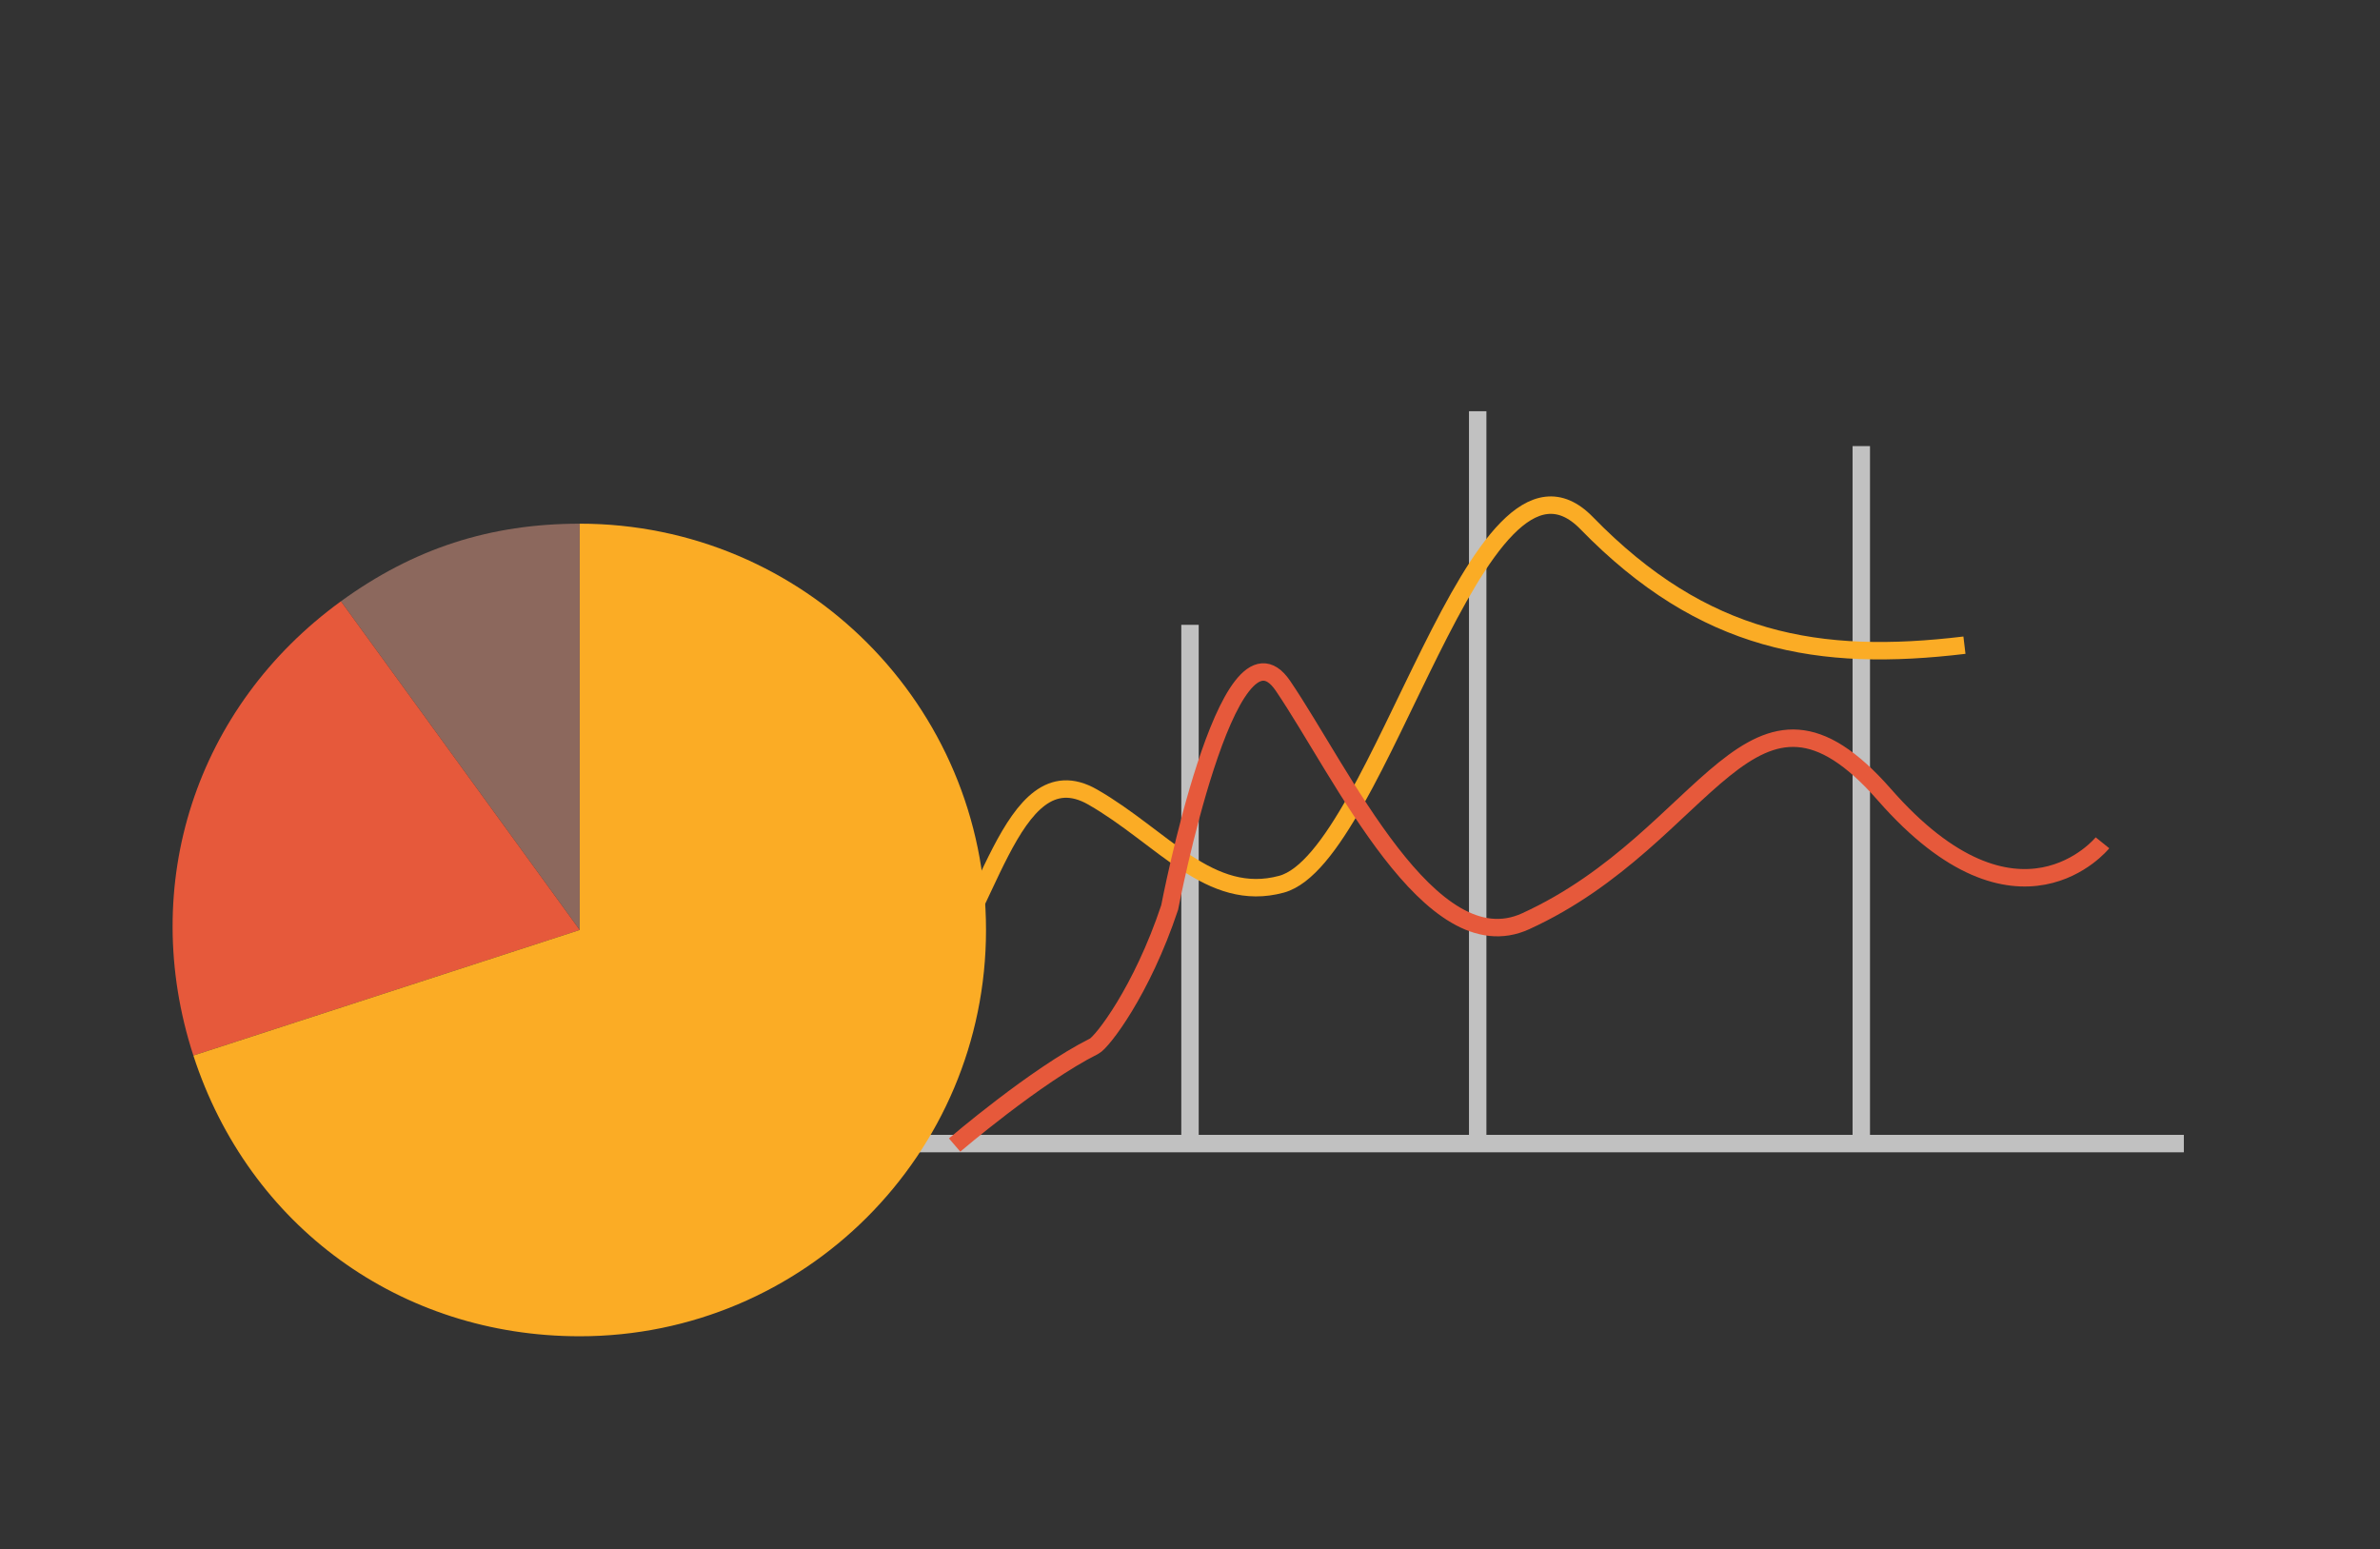 <svg xmlns="http://www.w3.org/2000/svg" width="546" height="355.334" viewBox="0 0 546 355.334"><rect x="0" y="0" width="546" height="355.334" fill="#333333" stroke="none"/><radialGradient id="a" cx="186.475" cy="227.191" r="202.035" gradientTransform="matrix(-1.28 0 0 -1.024 477.688 438.988)" gradientUnits="userSpaceOnUse"><stop offset="0" stop-color="#7FD0E8"/><stop offset=".181" stop-color="#83D1E9"/><stop offset=".342" stop-color="#8DD5EB"/><stop offset=".495" stop-color="#A0DCEE"/><stop offset=".644" stop-color="#B9E5F2"/><stop offset=".789" stop-color="#DAF1F8"/><stop offset=".921" stop-color="#FFF"/><stop offset="1" stop-color="#FFF"/></radialGradient><path fill="none" stroke="#999B9E" stroke-width="4" stroke-miterlimit="10" d="M-674 686.334h486"/><path fill="none" stroke="#605C52" stroke-width="3" stroke-miterlimit="10" d="M-625.5 549.334V554.333M-601 582.834h11M-595.438 656.584l-.156-98.375-8.28-9.376H-629"/><path fill="#FFF" stroke="#FFF" stroke-width="3" stroke-miterlimit="10" d="M-586.833 545.2c0 7.073 4.842 13.888 11.41 13.888 4.04 0 2.464.654 9.454.36 7.023.57 8.533.386 13.48.386h14.27c4.592 0 9.55-.92 15.936-.92 13.87 0 25.118-11.918 25.118-26.053 0-14.135-11.247-25.823-25.118-25.823-10.003 0-18.466 4.654-22.506 13.275-2.706-.795-5.02-.594-7.7-.594-8.296 0-15.285 5.86-17.446 13.898-1.523-.756-3.22-1.2-5.013-1.2-6.568 0-11.883 5.71-11.883 12.783zM-327.783 472.334c0 6.08 4.12 11.938 9.708 11.938 3.438 0 2.096.523 8.042.27 5.974.49 7.258.292 11.468.292h12.14c3.907 0 8.126-.75 13.558-.75 11.8 0 21.368-10.225 21.368-22.375s-9.567-22.19-21.367-22.19c-8.51 0-15.71 4.007-19.147 11.417-2.302-.684-4.27-.507-6.55-.507-7.06 0-13.005 5.036-14.843 11.946-1.296-.65-2.74-1.03-4.265-1.03-5.59 0-10.11 4.908-10.11 10.988z"/><path fill="none" stroke="#605C52" stroke-width="2" stroke-miterlimit="10" d="M-598 585.334h5"/><ellipse fill="#FFF" stroke="#FFF" stroke-width="3" stroke-miterlimit="10" cx="-625.438" cy="561.021" rx="6.438" ry="6.688"/><path fill="#C1C1C1" stroke="#C1C1C1" stroke-width="4" stroke-miterlimit="10" d="M-511 561.334h302v119h-302z"/><path fill="#C1C1C1" stroke="#C1C1C1" stroke-width="4" stroke-miterlimit="10" d="M-214 564.334h5v119h-5z"/><path fill="#A5A39D" stroke="#A5A39D" stroke-miterlimit="10" d="M-354.5 627.834v-4h12v4zM-519.5 684.834v-8h312v8z"/><path opacity=".59" fill="#A5A39D" stroke="#A5A39D" stroke-miterlimit="10" d="M-512.5 546.834h305v19h-305z"/><path fill="#82BEDF" stroke="#82BEDF" stroke-width="3.199" stroke-miterlimit="10" d="M-522.75 548.834H-198v12.5h-324.75z"/><path fill="#1AACE3" stroke="#1AACE3" stroke-width="4" stroke-miterlimit="10" d="M-496 616.334h-15v45h66v-45h-51M-348 617.334h139v45h-139z"/><path fill="none" stroke="#656259" stroke-width="2" stroke-miterlimit="10" d="M-401 675.334v-59"/><path fill="#656259" stroke="#656259" stroke-width="3" stroke-miterlimit="10" d="M-604.5 682.834v-5.5l2.75-1.5H-588l1.5 1.375v5.624z"/><path fill="#A5A39D" stroke="#A5A39D" stroke-width="4" stroke-miterlimit="10" d="M-438 611.334h72v63h-72z"/><path fill="#1AACE3" stroke="#1AACE3" stroke-width="4" stroke-miterlimit="10" d="M-434 615.334h29v57h-29zM-397 615.334h27v57h-27z"/><path fill="#80C4EC" stroke="#80C4EC" stroke-width="5.611" stroke-miterlimit="10" d="M-418.616 676.834L-404 612.438"/><path fill="#656259" stroke="#656259" stroke-width="4" stroke-miterlimit="10" d="M-599 675.334v-16.217l2.5-1.783h4.5v18z"/><path fill="#FFF" stroke="#FFF" stroke-width="2" stroke-miterlimit="10" d="M-488.783 418.546c0 5.008 3.4 9.832 8.01 9.832 2.837 0 1.73.677 6.637.47 4.93.404 5.99.486 9.463.486h10.02c3.223 0 6.704-.864 11.186-.864 9.738 0 17.633-8.545 17.633-18.55 0-10.008-7.896-18.337-17.633-18.337-7.023 0-12.964 3.27-15.8 9.372-1.9-.563-3.525-.434-5.406-.434-5.825 0-10.732 4.142-12.25 9.833-1.07-.535-2.26-.854-3.518-.854-4.612 0-8.343 4.04-8.343 9.046z"/><path fill="#DFDFDD" d="M-526 543.334h329v4h-329z"/><path fill="#82BEDF" stroke="#82BEDF" stroke-width="2.494" stroke-miterlimit="10" d="M-534.75 536h336.417v7.334H-534.75z"/><path opacity=".34" fill="#6490A3" d="M-253.5 535.5h56.375v27.334H-253.5z"/><path opacity=".4" fill="#7C7C7B" stroke="#7C7C7B" stroke-miterlimit="10" d="M-253.5 676.834h46v8h-46z"/><path fill="#80C4EC" stroke="#80C4EC" stroke-width="16.843" stroke-miterlimit="10" d="M-499.833 668.668L-478 610.334"/><path fill="#80C4EC" stroke="#80C4EC" stroke-width="10" stroke-miterlimit="10" d="M-481.833 669.668L-460 611.334"/><path fill="#C1C1C1" d="M-512 663.334h45v8h-45zM-493 600.334h44v14h-44z"/><path fill="#80C4EC" stroke="#80C4EC" stroke-width="16.843" stroke-miterlimit="10" d="M-316.833 669.668L-295 611.334"/><path fill="#80C4EC" stroke="#80C4EC" stroke-width="10" stroke-miterlimit="10" d="M-298.833 670.668L-277 612.334"/><path fill="#C1C1C1" d="M-313 601.334h44v14h-44zM-328 664.334h45v8h-45z"/><path fill="#80C4EC" stroke="#80C4EC" stroke-width="16" stroke-miterlimit="10" d="M-431.667 675.73l14.617-64.396"/><path fill="#A5A39D" d="M-432 609.334h29v4h-29zM-440 650.334h4v29h-4zM-403 611.334h4v29h-4z"/><path fill="#80C4EC" stroke="#80C4EC" stroke-width="5.359" stroke-miterlimit="10" d="M-380.616 674.834l13.96-61.5"/><path fill="#A5A39D" stroke="#A5A39D" stroke-miterlimit="10" d="M-500.5 671.834v-4h12v4z"/><path fill="#A5A39D" d="M-403 651.334h4v29h-4z"/><path fill="#A5A39D" d="M-439 674.334h70v4h-70zM-438 609.334h72v4h-72z"/><path fill="#A5A39D" d="M-368 612.334h4v29h-4z"/><path fill="#A5A39D" stroke="#A5A39D" stroke-miterlimit="10" d="M-516.5 577.834v-4h11v4zM-516.5 583.834v-4h7v4zM-362.5 589.834v-4h16v4zM-212.5 600.834v-4h7v4zM-352.5 596.834v-4h12v4zM-217.5 608.834v-4h12v4zM-594.5 673.834v-4h4v4z"/><path opacity=".22" fill="#A5A39D" stroke="#A5A39D" stroke-miterlimit="10" d="M-253.5 561.834h45v123h-45z"/><g><path fill="#3F3F3F" d="M-361 682.917c0 .782-.634 1.417-1.417 1.417h-9.167c-.782 0-1.417-.635-1.417-1.417v-.166c0-.78.633-1.416 1.416-1.416h9.167c.782 0 1.417.635 1.417 1.417v.167z"/><path fill="#484949" d="M-370 658.334h9v24h-9z"/><ellipse fill="#DDAE8D" cx="-363.083" cy="661.238" rx="2.417" ry="2.403"/><path fill="#A39FED" stroke="#A39FED" stroke-width="3.485" stroke-miterlimit="10" d="M-360 657.97c0 2.41-2.456 4.364-5.486 4.364h-.028c-3.03 0-5.486-1.953-5.486-4.363V645.7c0-2.41 2.456-4.363 5.486-4.363h.028c3.03 0 5.486 1.953 5.486 4.363v12.273z"/><ellipse fill="#DDAE8D" cx="-366" cy="635.479" rx="5.5" ry="5.231"/><ellipse fill="#DDAE8D" cx="-366.083" cy="640.238" rx="2.417" ry="2.403"/><path fill="#484949" d="M-372.296 634.334h8.9l1.114 4.062 2.225-.25.557-4.857-.974-1.83-1.947-1.17-1.67-.956h-2.643l-2.573.625-.765.686"/><g><path fill="#3F3F3F" d="M-349 683.334c0 .553-.448 1-1 1h-9c-.552 0-1-.447-1-1 0-.553.448-1 1-1h9c.552 0 1 .447 1 1z"/><path fill="#484949" d="M-357 663.334h8v19h-8z"/><ellipse fill="#E79F19" cx="-350.726" cy="665.348" rx="2.26" ry="1.977"/><path fill="#385052" d="M-348 661.334c0 2.762-2.24 5-5 5s-5-2.238-5-5v-7c0-2.762 2.24-5 5-5s5 2.238 5 5v7z"/><ellipse fill="#E79F19" cx="-353.454" cy="644.172" rx="5.144" ry="4.299"/><ellipse fill="#E79F19" cx="-353.531" cy="648.085" rx="2.26" ry="1.976"/><path fill="#484949" d="M-359.342 643.334h8.325l1.04 3.29 2.08-.232.522-4.006-.91-1.51-1.82-.858-1.562-.684h-2.472l-2.405.408-.716.563"/></g><g><path fill="#3F3F3F" d="M-334 682.917c0 .782-.634 1.417-1.417 1.417h-9.167c-.782 0-1.417-.635-1.417-1.417v-.166c0-.78.633-1.416 1.416-1.416h9.167c.782 0 1.417.635 1.417 1.417v.167z"/><path fill="#484949" d="M-343 658.334h9v24h-9z"/><ellipse fill="#DDAE8D" cx="-336.083" cy="661.238" rx="2.417" ry="2.403"/><path fill="#385052" d="M-333 657.97c0 2.41-2.456 4.364-5.486 4.364h-.028c-3.03 0-5.486-1.953-5.486-4.363V645.7c0-2.41 2.456-4.363 5.486-4.363h.028c3.03 0 5.486 1.953 5.486 4.363v12.273z"/><ellipse fill="#DDAE8D" cx="-339" cy="635.479" rx="5.5" ry="5.231"/><ellipse fill="#DDAE8D" cx="-339.083" cy="640.238" rx="2.417" ry="2.403"/><path fill="#484949" d="M-345.296 634.334h8.9l1.114 4.062 2.225-.25.557-4.857-.974-1.83-1.947-1.17-1.67-.956h-2.643l-2.573.625-.765.686"/></g><g><path fill="#3F3F3F" d="M-320 682.917c0 .782-.634 1.417-1.417 1.417h-9.167c-.782 0-1.417-.635-1.417-1.417v-.166c0-.78.633-1.416 1.416-1.416h9.167c.782 0 1.417.635 1.417 1.417v.167z"/><path fill="#484949" d="M-329 658.334h9v24h-9z"/><ellipse fill="#DDAE8D" cx="-322.083" cy="661.238" rx="2.417" ry="2.403"/><path fill="#ED776D" stroke="#ED776D" stroke-width="2" stroke-miterlimit="10" d="M-319 657.97c0 2.41-2.456 4.364-5.486 4.364h-.028c-3.03 0-5.486-1.953-5.486-4.363V645.7c0-2.41 2.456-4.363 5.486-4.363h.028c3.03 0 5.486 1.953 5.486 4.363v12.273z"/><ellipse fill="#DDAE8D" cx="-325" cy="635.479" rx="5.5" ry="5.231"/><ellipse fill="#DDAE8D" cx="-325.083" cy="640.238" rx="2.417" ry="2.403"/><path fill="#484949" d="M-331.296 634.334h8.9l1.114 4.062 2.225-.25.557-4.857-.974-1.83-1.947-1.17-1.67-.956h-2.643l-2.573.625-.765.686"/></g><g><path fill="#3F3F3F" d="M-307 683.334c0 .553-.448 1-1 1h-9c-.552 0-1-.447-1-1 0-.553.448-1 1-1h9c.552 0 1 .447 1 1z"/><path fill="#484949" d="M-315 663.334h8v19h-8z"/><ellipse fill="#DDAE8D" cx="-309.307" cy="665.323" rx="2.118" ry="1.979"/><path fill="#ED776D" stroke="#ED776D" stroke-width="2" stroke-miterlimit="10" d="M-306 662.742c0 1.984-2.153 3.592-4.81 3.592h-.382c-2.656 0-4.81-1.607-4.81-3.592v-9.816c0-1.984 2.154-3.592 4.81-3.592h.383c2.657 0 4.81 1.607 4.81 3.592v9.816z"/><ellipse fill="#DDAE8D" cx="-311.864" cy="644.12" rx="4.821" ry="4.306"/><ellipse fill="#DDAE8D" cx="-311.937" cy="648.038" rx="2.118" ry="1.979"/><path fill="#484949" d="M-317.383 643.334h7.803l.975 3.266 1.95-.245.488-4.017-.853-1.516-1.707-.832-1.463-.656h-2.316l-2.256.38-.67.575"/></g><g><path fill="#3F3F3F" d="M-292 682.917c0 .782-.634 1.417-1.417 1.417h-9.167c-.782 0-1.417-.635-1.417-1.417v-.166c0-.78.633-1.416 1.416-1.416h9.167c.782 0 1.417.635 1.417 1.417v.167z"/><path fill="#484949" d="M-301 658.334h9v24h-9z"/><ellipse fill="#E79F19" cx="-294.083" cy="661.238" rx="2.417" ry="2.403"/><path fill="#FFDF8E" stroke="#FFDF8E" stroke-width="2" stroke-miterlimit="10" d="M-291 657.97c0 2.41-2.456 4.364-5.486 4.364h-.028c-3.03 0-5.486-1.953-5.486-4.363V645.7c0-2.41 2.456-4.363 5.486-4.363h.028c3.03 0 5.486 1.953 5.486 4.363v12.273z"/><ellipse fill="#E79F19" cx="-297" cy="635.479" rx="5.5" ry="5.231"/><ellipse fill="#E79F19" cx="-297.083" cy="640.238" rx="2.417" ry="2.403"/><path fill="#484949" d="M-303.296 634.334h8.9l1.114 4.062 2.225-.25.557-4.857-.974-1.83-1.947-1.17-1.67-.956h-2.643l-2.573.625-.765.686"/></g><g><path fill="#3F3F3F" d="M-381 682.917c0 .782-.634 1.417-1.417 1.417h-9.167c-.782 0-1.417-.635-1.417-1.417v-.166c0-.78.633-1.416 1.416-1.416h9.167c.782 0 1.417.635 1.417 1.417v.167z"/><path fill="#484949" d="M-390 658.334h9v24h-9z"/><ellipse fill="#DDAE8D" cx="-383.083" cy="661.238" rx="2.417" ry="2.403"/><path fill="#385052" d="M-380 657.97c0 2.41-2.456 4.364-5.486 4.364h-.028c-3.03 0-5.486-1.953-5.486-4.363V645.7c0-2.41 2.456-4.363 5.486-4.363h.028c3.03 0 5.486 1.953 5.486 4.363v12.273z"/><ellipse fill="#DDAE8D" cx="-386" cy="635.479" rx="5.5" ry="5.231"/><ellipse fill="#DDAE8D" cx="-386.083" cy="640.238" rx="2.417" ry="2.403"/><path fill="#484949" d="M-392.296 634.334h8.9l1.114 4.062 2.225-.25.557-4.857-.974-1.83-1.947-1.17-1.67-.956h-2.643l-2.573.625-.765.686"/></g></g><g><path fill="#E6E6E6" stroke="#656259" stroke-width="3.001" stroke-miterlimit="10" d="M664.896 429.334h522.987v274H664.896z"/><path fill="#FFF" stroke="#656259" stroke-width="3" stroke-miterlimit="10" d="M664.896 409.834h522.987v31H664.896z"/><path fill="#FFF" d="M810 455.334h349v21H810z"/><path opacity=".44" fill="#656259" stroke="#656259" stroke-width="6" stroke-miterlimit="10" d="M839.315 465.834h81.5"/><path fill="#CCC" stroke="#656259" stroke-width="3" stroke-miterlimit="10" d="M664.896 392.938h522.987V410H664.896z"/><path fill="#FFDF8E" stroke="#656259" stroke-width="2" stroke-miterlimit="10" d="M696.72 401.64c0 2.786-2.224 5.042-4.963 5.042s-4.945-2.256-4.945-5.043 2.206-5.044 4.945-5.044 4.964 2.256 4.964 5.043z"/><path fill="#9EEFA6" stroke="#656259" stroke-width="2" stroke-miterlimit="10" d="M711.72 401.64c0 2.786-2.224 5.042-4.963 5.042s-4.945-2.256-4.945-5.043 2.206-5.044 4.945-5.044 4.964 2.256 4.964 5.043z"/><path fill="#ED776D" stroke="#605C52" stroke-width="2" stroke-miterlimit="10" d="M681.72 401.64c0 2.786-2.224 5.042-4.963 5.042s-4.945-2.256-4.945-5.043 2.206-5.044 4.945-5.044 4.964 2.256 4.964 5.043z"/><path fill="#A39FED" stroke="#656259" stroke-width="3.485" stroke-miterlimit="10" d="M694.82 426c0 4.724-3.986 8.547-8.895 8.547-4.91 0-8.862-3.823-8.862-8.547 0-4.723 3.952-8.546 8.862-8.546s8.894 3.823 8.894 8.546z"/><path fill="#656259" stroke="#656259" stroke-width="6" stroke-miterlimit="10" d="M701.812 425.334h40.75"/><path fill="#FFF" d="M958 494.334h201v151H958zM810 494.334h121.815v89H810z"/><path opacity=".45" fill="#656259" stroke="#656259" stroke-width="2.791" stroke-miterlimit="10" d="M831.904 466.334c0 3.767-3.206 6.814-7.153 6.814-3.95 0-7.128-3.048-7.128-6.814s3.18-6.814 7.13-6.814c3.946 0 7.152 3.048 7.152 6.814z"/><path fill="#FFDF8E" stroke="#FFDF8E" stroke-width="11.339" stroke-miterlimit="10" d="M905.147 538.834c0 15.443-12.903 27.944-28.793 27.944-15.89 0-28.687-12.5-28.687-27.944 0-15.442 12.796-27.944 28.687-27.944 15.89 0 28.793 12.502 28.793 27.944z"/><path fill="#ED776D" stroke="#ED776D" stroke-width="2" stroke-miterlimit="10" d="M876 541.334v31l14.25-2.5 7.625-6 4.313-4.5z"/><path fill="#8C685D" stroke="#8C685D" stroke-width="2.09" stroke-miterlimit="10" d="M876.934 540.134l26.9 18 6.12-13.84-.77-10.11-1.395-6.366z"/><path fill="#FFDF8E" d="M818 502.334h8v7.833h-8z"/><path fill="#8C685D" d="M818 513.334h8v8h-8z"/><path fill="#ED776D" d="M818 524.334h8v8h-8z"/><path opacity=".65" fill="#656259" stroke="#656259" stroke-width="1.737" stroke-miterlimit="10" d="M827.728 506.25h10.824M827.658 517.334h10.824M827.81 528.334h10.823"/><path opacity=".45" fill="#656259" stroke="#656259" stroke-width="2.791" stroke-miterlimit="10" d="M1089.904 533.334c0 3.767-3.206 6.814-7.153 6.814-3.95 0-7.128-3.048-7.128-6.814s3.18-6.814 7.13-6.814c3.946 0 7.152 3.048 7.152 6.814zM1062.57 533.334c0 3.767-3.206 6.814-7.153 6.814-3.95 0-7.13-3.048-7.13-6.814s3.18-6.814 7.13-6.814c3.947 0 7.153 3.048 7.153 6.814zM1117.238 533.334c0 3.767-3.206 6.814-7.153 6.814-3.95 0-7.13-3.048-7.13-6.814s3.18-6.814 7.13-6.814c3.947 0 7.153 3.048 7.153 6.814zM1035.154 533.334c0 3.767-3.206 6.814-7.153 6.814-3.95 0-7.128-3.048-7.128-6.814s3.18-6.814 7.13-6.814c3.946 0 7.152 3.048 7.152 6.814zM1089.904 561.52c0 3.767-3.206 6.814-7.153 6.814-3.95 0-7.128-3.048-7.128-6.814s3.18-6.814 7.13-6.814c3.946 0 7.152 3.048 7.152 6.814zM1062.57 561.52c0 3.767-3.206 6.814-7.153 6.814-3.95 0-7.13-3.048-7.13-6.814s3.18-6.814 7.13-6.814c3.947 0 7.153 3.048 7.153 6.814zM1117.238 561.52c0 3.767-3.206 6.814-7.153 6.814-3.95 0-7.13-3.048-7.13-6.814s3.18-6.814 7.13-6.814c3.947 0 7.153 3.048 7.153 6.814zM1035.154 561.52c0 3.767-3.206 6.814-7.153 6.814-3.95 0-7.128-3.048-7.128-6.814s3.18-6.814 7.13-6.814c3.946 0 7.152 3.048 7.152 6.814zM1089.945 587.334c0 3.767-3.206 6.814-7.153 6.814-3.95 0-7.13-3.048-7.13-6.814s3.18-6.814 7.13-6.814c3.947 0 7.153 3.048 7.153 6.814zM1062.61 587.334c0 3.767-3.205 6.814-7.152 6.814-3.95 0-7.13-3.048-7.13-6.814s3.18-6.814 7.13-6.814c3.947 0 7.153 3.048 7.153 6.814zM1035.195 587.334c0 3.767-3.206 6.814-7.153 6.814-3.95 0-7.13-3.048-7.13-6.814s3.18-6.814 7.13-6.814c3.947 0 7.153 3.048 7.153 6.814z"/><path opacity=".45" fill="#656259" stroke="#656259" stroke-width="6.524" stroke-miterlimit="10" d="M1003.154 528.334c0 8.966-7.358 16.222-16.42 16.222-9.066 0-16.362-7.256-16.362-16.222 0-8.964 7.296-16.222 16.363-16.222 9.06 0 16.42 7.258 16.42 16.222z"/><path fill="#FFDF8E" stroke="#656259" stroke-width="3" stroke-miterlimit="10" d="M760.27 615.99c0 54.217-45.48 98.104-101.487 98.104-56.012 0-101.114-43.887-101.114-98.103 0-54.21 45.102-98.1 101.113-98.1 56.006 0 101.487 43.89 101.487 98.1z"/><path fill="#ED776D" stroke="#656259" stroke-width="2" stroke-miterlimit="10" d="M658.58 615.334l1.42 98.76L676.167 713 701 705.835l17.9-10.044 14.6-12.623 6.89-9.67z"/><path fill="#8C685D" stroke="#656259" stroke-width="2.397" stroke-miterlimit="10" d="M660 613.99l81.305 59.114 8.934-17.602 9.03-23.168.14-29.566-4.75-17.812z"/><path fill="#C1C1C1" stroke="#C1C1C1" stroke-width="4" stroke-miterlimit="10" d="M179 262.334h322M273 262.334v-119M339 262.334v-168M427 263.334v-161"/><path fill="none" stroke="#FBAC25" stroke-width="4" stroke-miterlimit="10" d="M212.667 224.667c13.536-11.333 18.84-52.81 38-41.833 16 9.167 26.895 24.472 43.333 20 22.667-6.167 45-108.5 70-82.833 26.843 27.56 53.333 32 86.667 28"/><path fill="none" stroke="#E6593B" stroke-width="4" stroke-miterlimit="10" d="M219 262.667s18.667-16 32-22.667c1.855-.928 10.933-12.616 17.333-31.816 0 0 13.333-69.517 26-50.85 13.57 19.997 33.764 64.003 55.667 54 42.333-19.333 51.667-64 82.333-29s50 11 50 11"/><path fill="#8C685D" d="M133 213.334l-54.783-75.402c16.658-12.103 34.193-17.8 54.783-17.8v93.202z"/><path fill="#E6593B" d="M133 213.334l-88.64 28.8c-12.726-39.163.542-79.998 33.856-104.203L133 213.335z"/><path fill="#FBAC25" d="M133 213.334V120.13c51.474 0 93.203 41.73 93.203 93.204s-41.73 93.203-93.203 93.203c-41.18 0-75.916-25.237-88.64-64.4L133 213.333z"/></g></svg>